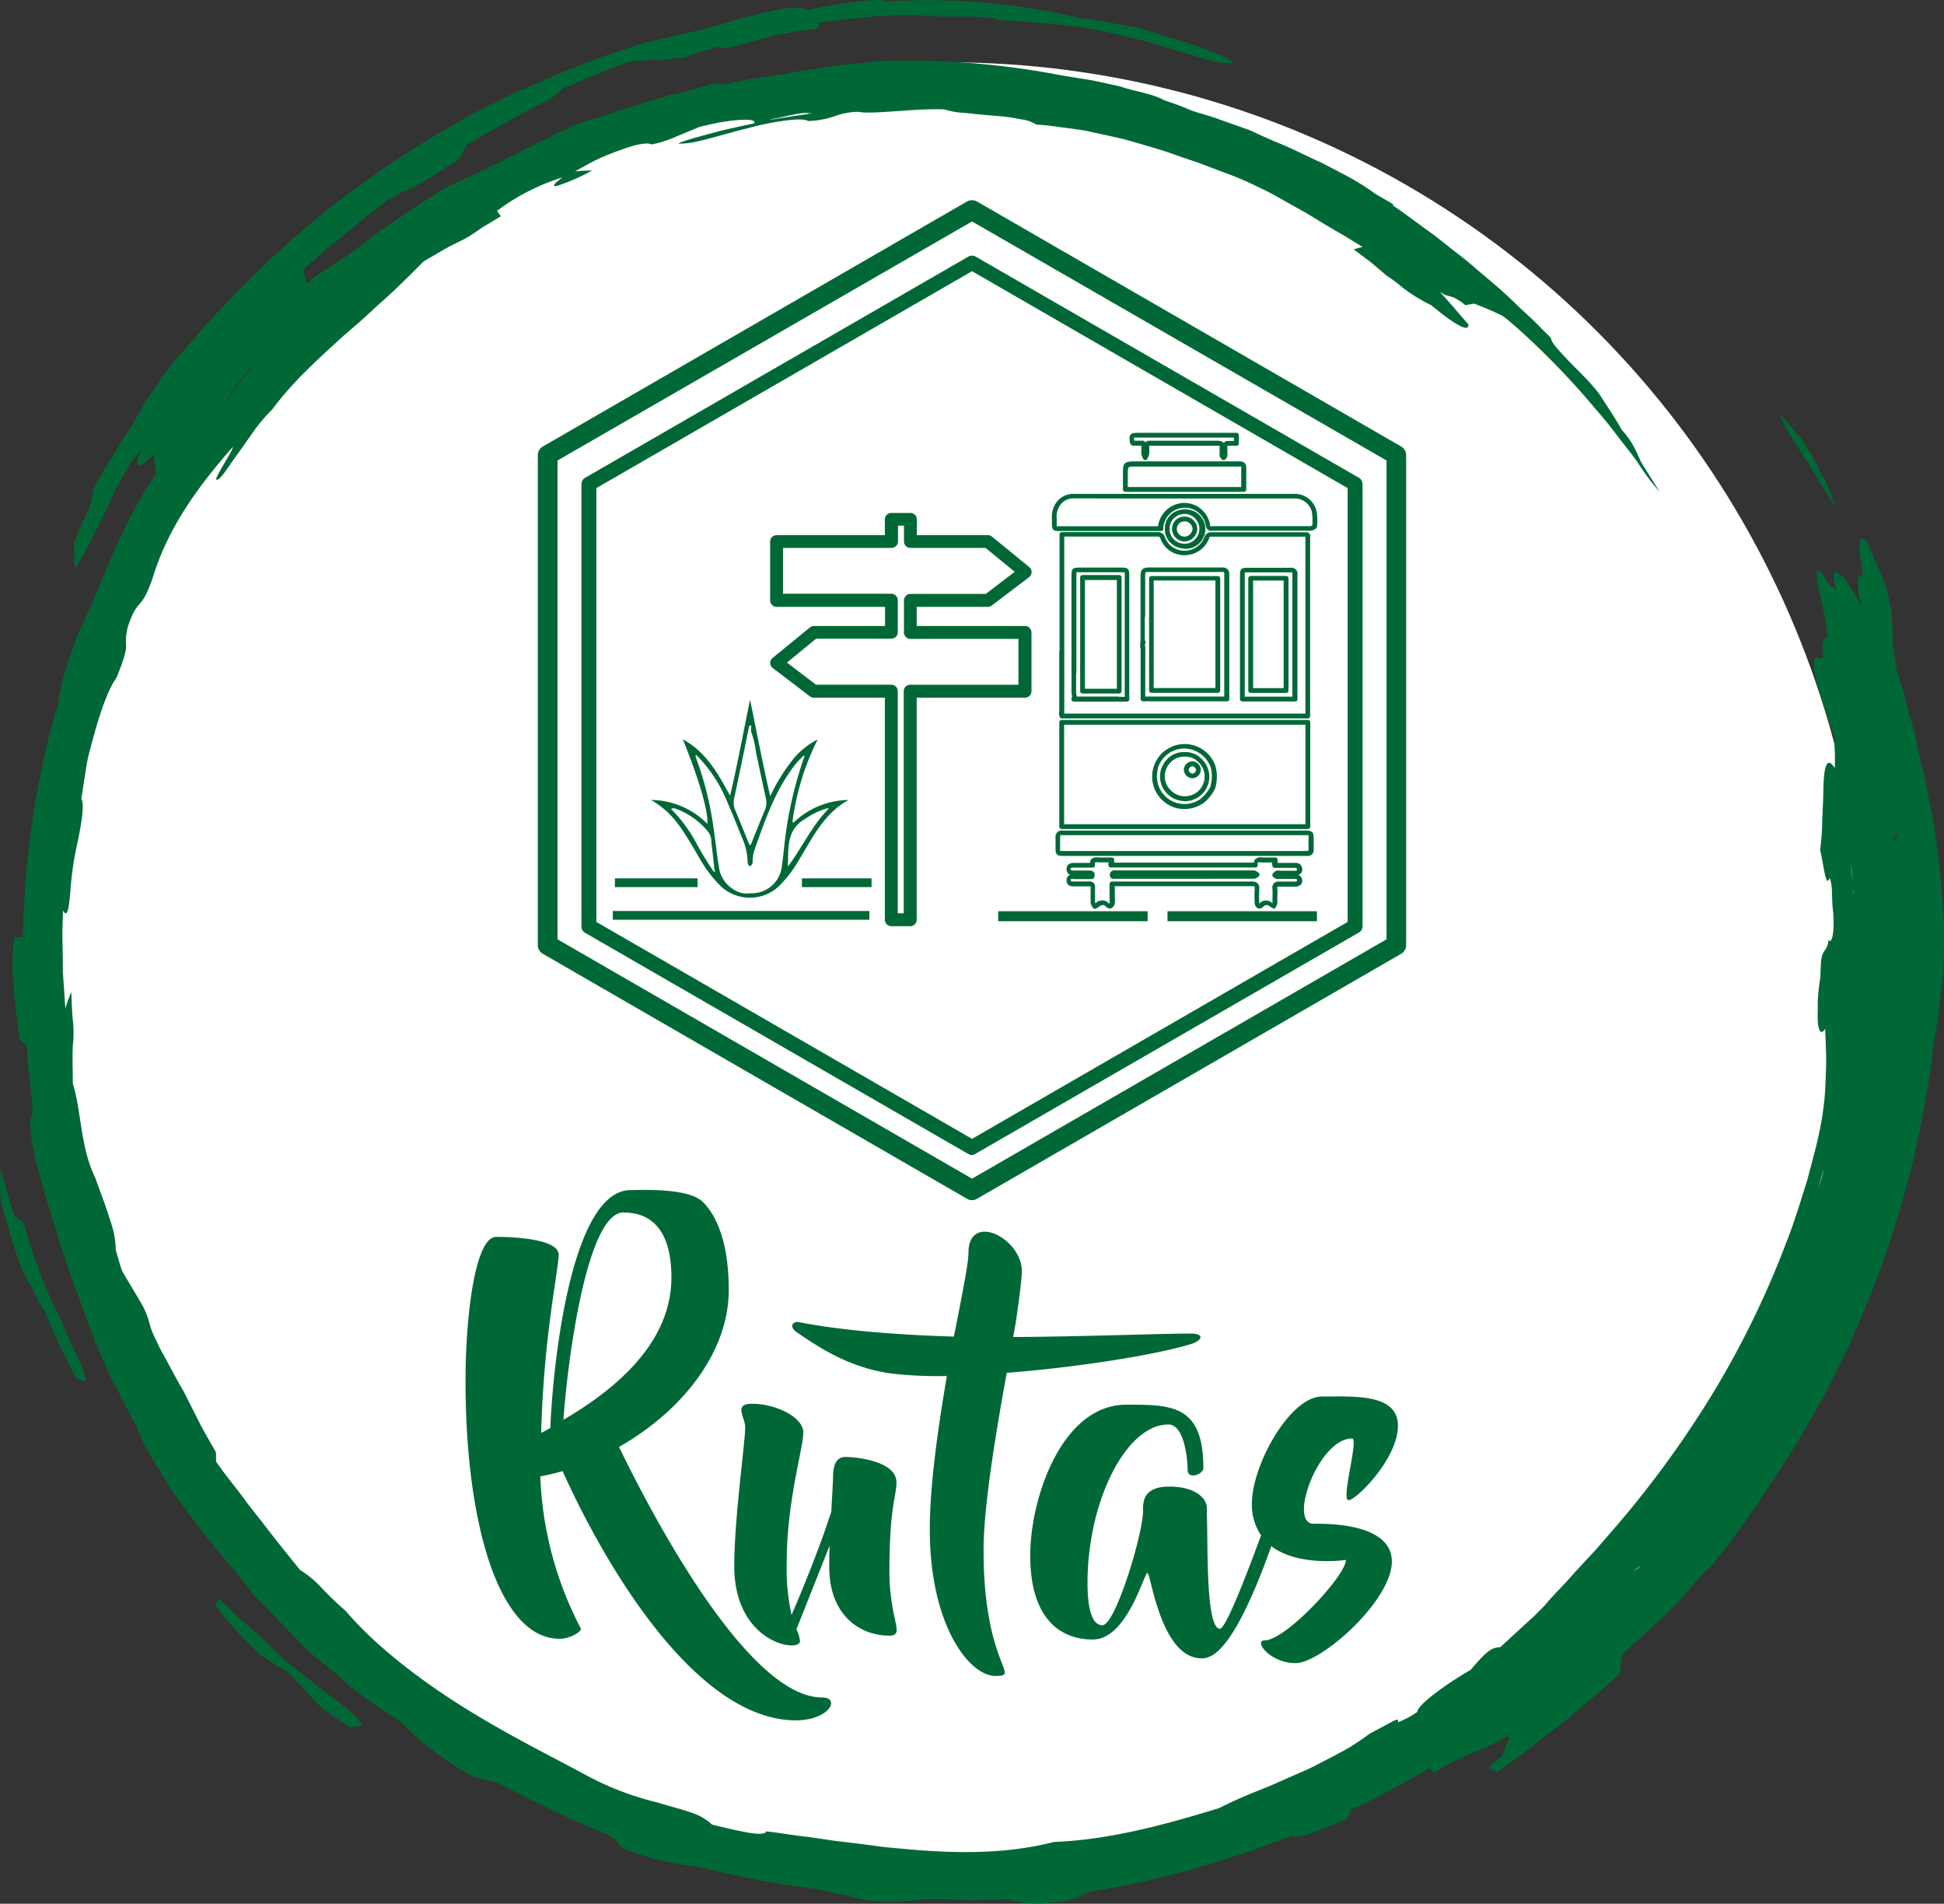 <svg xmlns="http://www.w3.org/2000/svg" viewBox="0 0 325.39 318.58"><rect x="0" y="0" width="325.39" height="318.58" fill="#333333" stroke="none"/><defs><style>.cls-1{isolation:isolate;}.cls-2{fill:#fff;}.cls-3{mix-blend-mode:multiply;}.cls-4{fill:#006837;}</style></defs><title>circulo rutas</title><g class="cls-1"><g id="Capa_1" data-name="Capa 1"><circle class="cls-2" cx="158.7" cy="163.93" r="153.5"/><g class="cls-3"><path class="cls-4" d="M312,91.09l1.5,2.45c1,1.71,2.22,3.49,3.28,5.41a26.31,26.31,0,0,0-2.25-5.52c-.5-1-1-2-1.58-3s-1.18-2-1.75-2.9l-3.61-4.24c.06.89,1.22,2.92,3,5.64C311,89.6,311.5,90.31,312,91.09Z" transform="translate(-9.56 -13.94)"/><path class="cls-4" d="M21.09,238c-.45-1.06-.9-2.11-1.27-3l-1.77-3.71c-.57-1.23-1.06-2.48-1.62-3.79-.52-1.48-1.08-2.95-1.58-4.44l-1.38-4.5a5.36,5.36,0,0,0-1.44-1c-.49-1.36-.85-2.67-1.22-4s-.73-2.63-1.11-4a25.21,25.21,0,0,0,.08,5.77c.45,1.83,1.07,3.62,1.6,5.43s1.08,3.61,1.75,5.38c.61,1.15,1.24,2.36,1.88,3.58.32.6.63,1.2.94,1.8s.69,1.16,1,1.72L19.52,239c.93,1.86,1.87,3.72,2.83,5.65.44.06,1,.39,1.44.46.29-.52-.33-2.13-1.23-4.07Z" transform="translate(-9.56 -13.94)"/><path class="cls-4" d="M66.29,298.84c-2.22-1.65-5.1-4-8.86-6.87l-3.92-3.8c-1.88-1.78-2.91-2.34-7.2-6.61l-.75.81c1.56,2.59,4.87,5.86,7.59,8.51,1.5.92,3.14,2.11,4.69,2.93l2.82,3.06c1,1.06,2,2.14,3.06,3.14,1.44,1,3.11,2.13,4.58,3.05a7.57,7.57,0,0,1,2-.41A17,17,0,0,0,66.29,298.84Z" transform="translate(-9.56 -13.94)"/><path class="cls-4" d="M334.63,164.16c-.14-1.69-.21-3.38-.45-5l-.52-4.24c-.18-1.38-.36-2.77-.65-4.21-.62-3.18-1.17-6.36-2-9.48-.28-1.29-.56-2.57-.83-3.83s-.64-2.5-1-3.74c-.66-2.48-1.28-5-2.14-7.47-.21-1.49-.43-3-.69-4.47a26.36,26.36,0,0,0-.16-4.78,27.76,27.76,0,0,0-1.15-5.36c-.92-2.21-1.84-4.41-2.77-6.62-1.83-2.38-1.74,0-.9,5.19-.43,0-.81.26-.88,1.11a19.06,19.06,0,0,0,.93,5c-1-2.71-2.11-3.77-3.34-6-.34.49-2.53-2.84-1.2,2.23a5.38,5.38,0,0,1-1.36-.88c-1.88-3.78-2.22-2-1.55.81.31,1.41.65,2.8.91,4.18s.44,2.75.61,4l-.17.08c-.46.21-1,.45-.49,3.23l-.59.25c-.72-.58-1.2-.13-1,1.86s1.3,5.45,3.35,11.15c0,.84.06,1.75.09,2.66s0,1.81,0,2.66c-1.43-2.22-1.82,0-1.92,3.34,0,1.66-.13,3.64-.19,5.48a37.7,37.7,0,0,1-.36,4.82c.52,2,.95,6.7,1.58,4.74.56,1,.34,3.39.53,5,.43,3.65-.12,6.33-.7,5.33a3.2,3.2,0,0,1-.79,2,3.52,3.52,0,0,0-.41,1.3c-.1.65-.12,1.6-.17,3a34.29,34.29,0,0,0-.43,4c0,.62,0,1.2,0,1.74a14,14,0,0,0,0,1.47c.1,1.74.54,2.54,1.24,1.37.05,1.18.1,2.5.15,3.92s0,2.91-.07,4.46a46.64,46.64,0,0,1-1.11,9.13c-.37,1.95-1.13,4.57-1.94,7.74-1,3.12-2.05,6.8-3.6,10.7a153.62,153.62,0,0,1-12.19,25,170.28,170.28,0,0,1-16.07,22.14l-3.75,4.32c-1.24,1.31-2.38,2.54-3.41,3.67l-1.46,1.63-1.35,1.42c-.84.89-1.55,1.67-2.1,2.35l-1.8,1.81-1.89,1.73-3.77,3.47c-1.28.17-1.75,0-5,3.83a55.53,55.53,0,0,0-6.38,4.25c-1.53,1.24-2.48,2.16-2.53,2.77a15.12,15.12,0,0,1-3.3,1.75c.34-.66-.21-.52-1.14,0s-2.33,1.24-3.61,1.94c-.79.6-1.69,1.21-2.67,1.85s-2.08,1.19-3.21,1.81l-3.5,1.81c-1.2.6-2.45,1.1-3.67,1.65l-3.58,1.58-3.36,1.35c-2.1.87-3.87,1.71-5.11,2.35-8.91,2.73-18.23,5.3-27.66,5.67-7.87,2-15.69,1.93-23.56,1.3-2-.2-4-.32-5.94-.59s-4-.53-6.05-.76-4.09-.62-6.21-.86-4.24-.63-6.46-.86c.08.44-1.15.52-2.89.22s-4-.83-6.11-1.35a9.47,9.47,0,0,0-3.63-2.06c-1.57-.55-3.46-1-5.46-1.63a49.43,49.43,0,0,1-12.38-4.79c-5.45-2.94-13-6.67-20.42-11.34s-14.61-10.26-19.42-15.91a56.54,56.54,0,0,1-4.16-4,17.24,17.24,0,0,0-3.52-2.9c-1.84-2.31-4-4.91-6.33-8l-1.82-2.3c-.64-.78-1.22-1.64-1.86-2.48l-2-2.57-1-1.32-1-1.39c-.08-.61,0-1-.07-1.64-.89-1.64-1.91-3.26-2.78-5l-2.56-5.08c-1.33-2.25-2.39-4.35-3.66-6.64-.39-.68-.71-1.39-1.16-2.33-1.27-2.58-.79-3.16-2.33-5.87-1.05-1.8-2-3.34-3.19-5.39-.38-1-.7-2.27-1.07-3.54a15.72,15.72,0,0,0-1-5.11c-.59-2.07-1.55-4.42-2.45-7-2.48-5-2.28-11-3.74-15.74,0-2.14-.1-4.27,0-6.4a18.11,18.11,0,0,0,0-4.18c-.16-1.59-.2-3.27-.25-4.71a20,20,0,0,0-1,2.76l-.28-4.11-.14-2,0-2.06L20,170.43c0-1.38.07-2.75.1-4.13.76,1.41,1-.49,1.24-3.19a53.18,53.18,0,0,1,1.15-8c.56-2.57,1.31-6.66.68-7.49.18-1.16.36-2.38.56-3.63s.38-2.54.69-3.8c1.31-5.07,2.83-10.34,4.64-12.83,2.74-6.76.91-4.57,1.92-8.6,1.64-4.94,2.12-2.33,4.08-7.94,2.63-8.72,7.82-15.66,13.52-22.15-.37,1.28-2.23,3.78-2.88,5.47.21.26.7-.16,1.35-1s1.44-2.1,2.42-3.41l2.91-4.12a27.1,27.1,0,0,1,2.72-3.12C58.68,77.66,63,73.86,67.21,70c1.08-.94,2.2-1.87,3.28-2.85s2.14-2,3.29-3c2.25-2,4.4-4.18,6.71-6.48,1.12-.65,2.19-1.27,3.25-1.9s2.2-1.14,3.35-1.73,2.13-1.3,3.14-2l3.16-1.91-.64-.9a35.75,35.75,0,0,1,11-5.61c-2,1.4-1.71,1.71-.52,1.28a34.14,34.14,0,0,0,5.43-2.42,27.52,27.52,0,0,0-2.84.14c1.27-.72,2.61-1.48,3.95-2.11s2.7-1.13,3.91-1.56c2.41-.91,4.36-1.21,4.95-.84a19.39,19.39,0,0,0,4.22-1.36l3.89-1.61c1.38-.29,2.71-.64,3.94-.82S133,34,133.83,34c1.36-.08,2.12.06,2,.58l-1.42.3c-1.59.36-3.2.68-4.66,1.06L125.86,37c-1.07.32-1.9.58-2.34.75s-.48.28,0,.21c2.33.08,6.8-1.51,11.22-2.56a46.29,46.29,0,0,1,6.15-1.27c1.8-.23,3.22-.32,3.95.06a15.15,15.15,0,0,0,4.34-.77,11.74,11.74,0,0,1,4-.77c2.36.5,9.47-.62,14.48-.4a12.72,12.72,0,0,0,3.39.58c1.46.17,3.15.33,4.81.47.82.08,1.64.12,2.41.23s1.49.24,2.14.37a6.16,6.16,0,0,1,2.6.89c1.63.07,3.16.32,4.64.51s2.9.36,4.25.65l3.94.86,1.89.43,1.83.52c2.41.71,4.77,1.36,7.11,2.23l3.58,1.22,3.68,1.4a56.09,56.09,0,0,1,6.42,2.72c2,.9,3.78,2,5.6,3,.9.52,1.83,1,2.74,1.55l2.78,1.7c.95.58,1.95,1.13,3,1.75s2.06,1.28,3.18,1.94c-.58.09-.93.26-1.52.39l2.82,2.11,2.69,2.28a24.91,24.91,0,0,1,2.5,1.86A26.14,26.14,0,0,0,249.11,65c4.59,3.81,6.44,4.5,6.21,3.19-1.48-1.66-3.07-3.6-4.79-5.44,1.79,1.26,1.67.13,4.34,2.28.39-.15,1-.15,1.39-.29,1.67.63,3.06,1.21,4.68,2,.91.44,8.34,7,14.6,14.36,1.56,1.85,3.16,3.64,4.49,5.46l2,2.57c.64.8,1.23,1.58,1.73,2.32a36.83,36.83,0,0,0,3.64,4.83c-1.09-1.68-2.16-3.4-3.22-5.13a27.85,27.85,0,0,0-1.2-2.56A14.71,14.71,0,0,0,281,85.85c-1.12-2-2.57-4.15-3.84-6.11-1.8-2.31-3.86-4.12-5.32-5.7s-2.59-2.7-2.69-3.56c-.86-.85-1.76-1.76-2.7-2.7s-2-1.84-3-2.82-2.09-2-3.23-3l-3.44-2.92c-1.14-1-2.35-2-3.55-2.89l-3.57-2.82-3.58-2.6c-1.16-.86-2.3-1.7-3.44-2.44.83.06-1.94-1.28-3-2a39.14,39.14,0,0,0-4.52-2.84L232.36,42c-.94-.49-1.93-1-2.92-1.43-2-.94-3.93-1.91-5.82-2.67s-3.58-1.6-5-2.22L213.86,34c-1.58-.61-3.21-1-4.82-1.55a48.73,48.73,0,0,0-4.68-1.75c-1.66-1.05-5.51-1.61-7.27-2.29-1.66-.36-3.26-.73-4.86-1.05l-4.91-.79a134.13,134.13,0,0,0-30.22-2.4c-2.76.29-5.53.5-8.27.87l-4.11.62-2.05.3-2,.41L136.3,27c-1.45.21-2.87.56-4.3.83l-1.29.32c-.15-.24-.65-.28-1.36-.2-.35,0-.75.11-1.18.2l-1.36.37a30.39,30.39,0,0,1-5.09,1.3c-2.29.69-5,1.59-7.84,2.38-2.75,1-5.61,1.82-8.06,2.64-8.45,4-15.26,7.78-21.18,10.23-1.84,1.15-3.69,2.29-5.5,3.48s-3.88,2.64-5.84,4-3.81,2.87-5.68,4.26c-1.08.64-2,1.25-2.91,1.86L62,60.45l-1,.93a8.12,8.12,0,0,1-.64-2.4l3.45-3c1.14-1,2.37-1.93,3.54-2.9s2.37-2,3.63-3l3.75-2.85L77.09,46c.8-.36,1.61-.74,2.49-1.21s1.84-1,2.93-1.72l1.76-1.16c.64-.4,1.33-.84,2.07-1.33.46-.76.89-1.57,1.34-2.37,2.36-1.48,4.57-2.64,6.8-3.89,1.13-.61,2.24-1.3,3.46-1.9l3.84-1.95c.64-.56,1.28-1.12,2.18-1.8,3.61-1.5,7.17-3.11,11.15-4.45,1.47-.14,2.66-.2,4.12-.31.18.43,4.21-.61,4.38-.19l3-1,3.27-1c0,.54,1.35.34,3.1-.14s4-1.09,5.85-1.63c2.69-.59,5.16-.89,7.88-1.31-.07-.27-.14-.58-.2-.85,2.05-.34,5.09-.64,8.22-1,1.57-.18,3.17-.23,4.7-.27s3-.05,4.21,0a67,67,0,0,0,7.5.16c2.69.06,5.11.22,5.81.68,2.2,0,4.39.27,6.59.42,1.1.09,2.21.15,3.3.26l3.28.4c1.54.25,3,.46,4.5.8l4.22,1c2.73.61,5.19,1.47,7.42,2.09s4.14,1.29,5.77,1.69a12.59,12.59,0,0,0,3.86.51c-.37-.81-3.18-1.89-6.35-3-1.58-.56-3.29-1-4.81-1.47s-2.87-.94-3.81-1.28c-3.56-.67-7.11-1.41-10.71-1.85A111,111,0,0,0,158,14.19a4.35,4.35,0,0,0-1.72-.25c-.82,0-1.87.11-3.08.25s-2.58.33-4,.55-3,.59-4.59.91c-.29-.32-1-.43-2-.4a17.29,17.29,0,0,0-1.74.14c-.64.1-1.33.24-2.08.4-1.48.32-3.14.73-4.86,1.16s-3.45,1-5.15,1.5l-2.73.69c-1.53.31-3.12.7-4.72,1.06s-3.21.7-4.71,1.16l-3.85,1.28c-1.28.42-2.57.84-3.82,1.35l-3.77,1.47c-1.27.48-2.53,1-3.75,1.55-2.09.91-4.2,1.8-6.27,2.76L89,32.84c-1.41.7-2.79,1.58-4.22,2.38S82,36.85,80.62,37.68l-6.37,4.09-6.17,4.41a165.87,165.87,0,0,0-20.5,18.36l-3.76,4-3.58,4.15a25.23,25.23,0,0,0-1.86,2.06c-.64.82-1.31,1.77-2,2.82S34.85,79.76,34,81L31.61,85.2l-1.69,2.56c-.54.88-1.07,1.77-1.61,2.67L26.7,93.1c-.53.88-1.05,1.77-1.51,2.67-.14.87-.28,1.74-.51,2.88l-1.48,3.08c-.45,1-.87,2.11-1.3,3.16a10.82,10.82,0,0,0,.13,1.25,21.78,21.78,0,0,0,.09,3A66.84,66.84,0,0,0,25.48,103c1.08-2,2.08-4.25,3.41-7.19l2.68-4.64c.55-.65,1.06-1.35,1.81-2.22-.91,1.73-1,2.69-.65,2.82S34,91.27,35.35,90a18,18,0,0,0,.35,3.23,76.47,76.47,0,0,0-7.31,13.61c-2.06,4.69-3.83,9.33-5.91,13.44-.64,2-1.44,4-2,6a35.85,35.85,0,0,0-1.2,5.57c-.52,1.56-1,3.42-1.44,5a150.59,150.59,0,0,0-4.43,33.87l-1.32.1c-.41.72-.48,2.94-.4,6,.11,1.53.27,3.28.44,5.15.1.94.16,1.91.3,2.9s.27,2,.41,3c.42.49.8.69,1.22,1.16.06.9.11,1.78.16,2.64s.18,1.73.27,2.58c.18,1.72.36,3.44.54,5.22a8.52,8.52,0,0,1-.13,1.46l-.22.06c-.39,3.54,1.63,10.46,4.45,19.43.46,1.74,1.12,3.42,1.66,5.11s1.08,3.34,1.74,4.87c.75,2.09,1.52,4.26,2.31,6.39s1.74,4.15,2.54,6.09c.76,1.65,1.65,3.23,2.46,4.85s1.63,3.25,2.56,4.8a27.07,27.07,0,0,0,2.25,4.77c.93,1.69,2.07,3.29,2.77,4.7.93,1.31,1.76,2.67,2.74,3.91L43,269.66l1.41,1.85,1.49,1.78,3,3.53c1.17,1.6,2.27,2.89,3.5,4.45.71.68,1.41,1.36,2.63,2.62s3,3.08,5.81,6.05c2.53,2.25,5.3,4.1,7,6l4.41,3.23,4.54,3a32,32,0,0,0,5.2,4.66,56.94,56.94,0,0,0,6.81,4.45c1.14.22,2.47.68,3.89.92l6,3.07,6.09,2.91c2,.93,4.14,1.76,6.21,2.62,1.5.86,1.84,1.21,2,1.54s.28.57,1.31,1.1a44.92,44.92,0,0,0,12,2.85,163.66,163.66,0,0,0,19.87,3.75c1.66.38,3.33.76,5.29,1.1a21,21,0,0,0,5.9,1,51.7,51.7,0,0,0,7.58-.42l6.77.19c2.26,0,4.52-.09,6.79-.13a17,17,0,0,0,8.37.33c2.29-.09,3-.66,5.13-1.61a147.46,147.46,0,0,0,23.54-5.73c2.72-.77,5.07-1.74,7.73-2.67.79-.3,1.6-.54,2.64-1,.53.44,2.12,0,3.93-.68.9-.34,1.85-.72,2.75-1.08s1.72-.75,2.41-1c.32-.56.42-1,.72-1.56l3.39-1.62c1.12-.53,2.18-1.16,3.27-1.73,2.16-1.2,4.37-2.29,6.5-3.66.25.33.44.59.65.89,6.73-4.18,5.87-2.52,12.42-6.22l.3.35a22.38,22.38,0,0,0-1.25,3c-4.23,3-.69,1.91-1.06,2.82l3.93-2.79c1.3-.94,2.54-2,3.81-2.95l3.36-2.56,3.28-2.74,3.27-2.76,3.09-2.87c.13-1.06.29-2.09.4-3.13l1.06-1,4.21-3.82c.69-.65,1.41-1.28,2.09-1.94l2-2c.89-1,1.9-2.2,2.88-3.32A23,23,0,0,1,296,276l2.69-3.38c.87-1.13,1.66-2.29,2.49-3.42l2.43-3.4c.76-1.16,1.51-2.32,2.26-3.48.53-.83,1.53-2.2,2.7-4.09s2.63-4.22,4.16-6.93,3.23-5.73,4.75-9c.78-1.65,1.65-3.31,2.39-5.05s1.5-3.5,2.25-5.27a164.57,164.57,0,0,0,6.8-20.51c.85-3,1.4-5.77,1.87-8,.24-1.11.44-2.09.62-2.92s.25-1.51.34-2c.54-3.18,1.13-6.37,1.42-9.59l.47-2.85c.18-1,.32-1.91.43-2.87l.69-5.76c.16-2.65.2-5.62.25-8.29C334.9,167.54,334.75,165.85,334.63,164.16Zm-15-3.22c.05.6.09,1.2.12,1.79,0-.73-.11-1.48-.2-2.25s-.15-1.58-.21-2.38Zm.14,2.13c0,.22,0,.44,0,.67C319.75,163.52,319.74,163.3,319.73,163.07Zm7.48-9.59c0-.55,0-1.13,0-1.72a5.91,5.91,0,0,1,0,1.72c-.3.64-.64,1-.94,1.63C326.55,154.2,326.78,153.28,327.21,153.48Zm-12.49,56.46c-.22.84-.48,1.74-.81,2.72C314.19,211.76,314.45,210.85,314.72,209.94ZM41.08,78.05c.37-.54.77-1.06,1.17-1.57-.69.93-1.39,1.9-2.1,2.87Zm8,.73a47.42,47.42,0,0,0-2.69,4c.34-.58.66-1.17,1-1.74s.74-1.15,1.15-1.75a43.92,43.92,0,0,1,2.89-3.75c.26-.19.54-.37.81-.55-.32.31-.64.63-1,1C50.59,76.76,49.87,77.68,49.06,78.78ZM138.49,34a4,4,0,0,1,.53-.18c2-.33,4.63-1.18,6-.92C146.68,32.81,143.15,33.19,138.49,34ZM283,276.75l1.21-.76A4,4,0,0,1,283,276.75Z" transform="translate(-9.56 -13.94)"/></g><path class="cls-4" d="M161.94,168.93h-3.19a1.08,1.08,0,0,1-1.08-1.08V130.69H145.78a1.11,1.11,0,0,1-.66-.22l-6.23-4.75a1.08,1.08,0,0,1,0-1.69l6.23-5.09a1.09,1.09,0,0,1,.69-.24h11.89v-3.21H139.54a1.07,1.07,0,0,1-1.07-1.08v-9.83a1.07,1.07,0,0,1,1.07-1.08h18.13v-2.65a1.08,1.08,0,0,1,1.08-1.07h3.19a1.07,1.07,0,0,1,1.08,1.07v2.65h11.9a1,1,0,0,1,.68.24l6.23,5.09a1.08,1.08,0,0,1,.4.85,1.1,1.1,0,0,1-.42.84l-6.24,4.75a1.08,1.08,0,0,1-.65.22H163v3.21h18.13a1.08,1.08,0,0,1,1.08,1.08v9.83a1.08,1.08,0,0,1-1.08,1.08H163v37.16A1.08,1.08,0,0,1,161.94,168.93Zm-2.11-2.16h1V129.61a1.07,1.07,0,0,1,1.07-1.08h18.13v-7.68H161.94a1.07,1.07,0,0,1-1.07-1.07v-5.37a1.08,1.08,0,0,1,1.07-1.08h12.62l4.85-3.7-4.88-4H161.94a1.08,1.08,0,0,1-1.07-1.08v-2.65h-1v2.65a1.08,1.08,0,0,1-1.08,1.08H140.62v7.67h18.13a1.08,1.08,0,0,1,1.08,1.08v5.37a1.07,1.07,0,0,1-1.08,1.07H146.16l-4.88,4,4.86,3.7h12.61a1.08,1.08,0,0,1,1.08,1.08Z" transform="translate(-9.56 -13.94)"/><path class="cls-4" d="M172.26,214.78a1.69,1.69,0,0,1-.84-.23l-71-41a1.67,1.67,0,0,1-.84-1.44v-82a1.67,1.67,0,0,1,.84-1.45l71-41a1.71,1.71,0,0,1,1.67,0l71,41a1.66,1.66,0,0,1,.83,1.45v82a1.66,1.66,0,0,1-.83,1.44l-71,41A1.65,1.65,0,0,1,172.26,214.78Zm-69.38-43.65,69.38,40.05,69.38-40.05V91L172.26,51,102.88,91Z" transform="translate(-9.56 -13.94)"/><path class="cls-4" d="M172.26,207.22a1.29,1.29,0,0,1-.63-.17l-64.12-37a1.25,1.25,0,0,1-.63-1.08v-74a1.25,1.25,0,0,1,.63-1.08l64.12-37a1.22,1.22,0,0,1,1.25,0l64.13,37a1.26,1.26,0,0,1,.62,1.08v74A1.26,1.26,0,0,1,237,170l-64.13,37A1.26,1.26,0,0,1,172.26,207.22Zm-62.88-39,62.88,36.3,62.87-36.3V95.62l-62.87-36.3-62.88,36.3Z" transform="translate(-9.56 -13.94)"/><rect class="cls-4" x="102.57" y="152.45" width="42.95" height="1.46"/><rect class="cls-4" x="167.08" y="152.49" width="25.01" height="1.67"/><rect class="cls-4" x="134.23" y="146.99" width="11.65" height="1.46"/><rect class="cls-4" x="102.93" y="146.99" width="13.83" height="1.46"/><rect class="cls-4" x="195.42" y="152.49" width="25.01" height="1.67"/><path class="cls-4" d="M142.47,151.52a13.51,13.51,0,0,1,9.13-3.71c-4,2.17-5.9,6.07-8.12,9.72a21.24,21.24,0,0,1-3.23,4.39,7.1,7.1,0,0,1-10.36,0,21.39,21.39,0,0,1-3.41-4.66c-1-1.69-2-3.41-3.12-5a14.89,14.89,0,0,0-4.82-4.45,13.33,13.33,0,0,1,9.41,4c.2-2-1.3-7.22-4.1-14.16,3.88,2.14,5.87,5.67,7.91,9.45,1.3-5.48,2.25-10.8,3.35-16.08,1.08,5.29,2.08,10.57,3.37,16.16a30.73,30.73,0,0,1,3.24-5.41,12.83,12.83,0,0,1,4.71-4.09,43,43,0,0,0-4.2,13.56c0,.12,0,.23,0,.35Zm5.63-2.33a12.52,12.52,0,0,0-3.75,1.77c-3.24,1.85-2.79,5-2.92,8,2.38-3.15,4-6.81,6.79-9.65l0-.15Zm-19.16,10.49.22.19c.1-.13.06-.24,0-.35-.18-1.52-.33-3.05-.53-4.57a3,3,0,0,0-.4-1.64,12.35,12.35,0,0,0-5.48-4,.89.89,0,0,0-.86,0,25.22,25.22,0,0,1,4,5.3A53.52,53.52,0,0,0,128.94,159.68Zm5.95-23.92c-.8,3.92-1.59,7.84-2.44,11.75a3.06,3.06,0,0,0,.18,2c.77,1.84,1.51,3.7,2.26,5.55.23.54.33.27.46-.06.75-1.85,1.48-3.71,2.26-5.55a3.2,3.2,0,0,0,.13-2c-.57-2.54-1.09-5.09-1.65-7.63a14.8,14.8,0,0,0-.8-3.42l0-.62c0-.17.07-.43-.09-.45S134.9,135.56,134.89,135.76Zm9.16,4.66a15,15,0,0,0-1.12,1.14c-3.57,4.39-5.32,9.65-7.17,14.86a6.49,6.49,0,0,0-.22,1.59c0,.37-.09.71-.46.9a.94.94,0,0,1-.39-.83,10.05,10.05,0,0,0-.92-3.93c-.84-2.09-1.66-4.18-2.57-6.23a23.86,23.86,0,0,0-5.14-7.69l-.07,0,.09,0c-.19.29,0,.55.08.81a54.8,54.8,0,0,1,2.77,11c.37,2.39.59,4.81,1,7.21.42,2.64,3.06,4.55,5.14,4.17a5.07,5.07,0,0,0,5.37-4.63c.25-1.66.37-3.34.6-5a66.1,66.1,0,0,1,3.15-13.22l0-.15Z" transform="translate(-9.56 -13.94)"/><path class="cls-4" d="M228.47,152.67h-41.2a.4.4,0,0,1-.4-.4V134.82a.4.4,0,0,1,.4-.4h41.2a.4.4,0,0,1,.4.4v17.45A.4.4,0,0,1,228.47,152.67Zm-40.8-.8h40.4V135.22h-40.4Zm20.1-2.55a5.06,5.06,0,0,1-2.93-.89,5.45,5.45,0,0,1-2.23-6h0a5.44,5.44,0,0,1,10.4-.26,6.63,6.63,0,0,1,0,3.48.61.61,0,0,1,0,.12h0l-.08.14a6.81,6.81,0,0,1-1.9,2.4A5.54,5.54,0,0,1,207.77,149.32Zm-4.39-6.71a4.62,4.62,0,0,0,7.16,5,6.2,6.2,0,0,0,1.67-2.14l0-.06a.5.5,0,0,1,0-.13,5.65,5.65,0,0,0,0-2.92,4.77,4.77,0,0,0-4.57-3.16,4.64,4.64,0,0,0-4.3,3.38Z" transform="translate(-9.56 -13.94)"/><path class="cls-4" d="M228.46,134.16H187.29a.41.41,0,0,1-.38-.29v-.06a.3.3,0,0,1-.05-.19h0a1,1,0,0,1,0-.54v-1.51c0-.4,0-.81,0-1.22v-.48a.19.19,0,0,1,0-.08V123a.33.33,0,0,1,.05-.2V103.37a.39.39,0,0,1,.38-.39l.16,0,.5,0h4c3.77,0,7.54,0,11.3,0h0a1.23,1.23,0,0,1,1.3.87,3.45,3.45,0,0,0,3.4,2.24,3.53,3.53,0,0,0,3.26-2.39,1.12,1.12,0,0,1,.91-.69c5,0,10,0,15,0h1.11a.62.62,0,0,1,.26.06.53.53,0,0,1,.36.41v30.33A.4.4,0,0,1,228.46,134.16Zm-40.84-.81h40.44V103.76h-.93c-5,0-10,0-15,0a.7.7,0,0,0-.15.15,4.34,4.34,0,0,1-4,2.93,4.2,4.2,0,0,1-4.17-2.74c-.12-.3-.17-.37-.56-.37-3.77,0-7.54,0-11.31,0H187.7V123a.38.38,0,0,1,0,.19v6.72s0,.06,0,.09v.39c0,.4,0,.8,0,1.2v1.58a.35.35,0,0,1,0,.14A.2.2,0,0,0,187.62,133.35Zm10.6-2h-1.46l-.13,0H189.3a.4.4,0,0,1-.4-.41v-.12a.45.45,0,0,1,.12-.29l-.11-.63v-3.21a2,2,0,0,0,0-.32q0-6.12,0-12.25v-3.87h0c0-1.15.19-1.33,1.35-1.33h6.94c1.19,0,1.38.19,1.38,1.36v2c0,1.81,0,3.62,0,5.43,0,1.06,0,2.11,0,3.16,0,1.4,0,2.85,0,4.28,0,1.1,0,2.2,0,3.3V131A.4.4,0,0,1,198.22,131.35Zm-8.92-.55h0Zm7.59-.25h.93v-2.09c0-1.11,0-2.22,0-3.34,0-1.41,0-2.85,0-4.24,0-1.06,0-2.12,0-3.17,0-1.81,0-3.62,0-5.43v-2a3,3,0,0,0,0-.58,3.51,3.51,0,0,1-.55,0H190.3a4.06,4.06,0,0,0-.57,0,2.93,2.93,0,0,1,0,.51v3.87q0,6.12,0,12.25a1.53,1.53,0,0,1-.05.41l0,3.18.11.58h6.92A.31.31,0,0,1,196.89,130.55Zm29.34.77h-8.72a.4.4,0,0,1-.4-.38l0-.24c0-.16,0-.32,0-.48v-20c0-1.08.19-1.27,1.25-1.27h2.16c1.7,0,3.4,0,5.09,0a1,1,0,0,1,1.12,1.11v20.56a1.67,1.67,0,0,1,0,.29l0,.14A.4.4,0,0,1,226.23,131.32Zm-8.35-.8h8V110c0-.22,0-.27,0-.27s0,0-.27,0c-1.7,0-3.4,0-5.11,0h-2.59c0,.1,0,.3,0,.46v20C217.87,130.32,217.88,130.42,217.88,130.52Zm-3,.78h-14a.4.4,0,0,1-.4-.4v-8.44a.29.29,0,0,1-.07-.18v-.75a.36.36,0,0,1,.06-.2l0-.07a.35.35,0,0,1,0-.14v-3.83a.59.59,0,0,1,0-.13,1,1,0,0,0,0-.35c0-1.74,0-3.48,0-5.22v-1.2h0c0-1.16.34-1.49,1.48-1.49l3.66,0,8.55,0h0a1.19,1.19,0,0,1,.87.3,1.15,1.15,0,0,1,.29.88c0,.77,0,1.55,0,2.32V130.9A.39.39,0,0,1,214.84,131.3Zm-13.63-.8h13.23V112.36c0-.77,0-1.55,0-2.33a.56.56,0,0,0-.06-.31.5.5,0,0,0-.3-.06h0l-8.55,0-3.66,0c-.67,0-.67,0-.67.69v1.2c0,1.74,0,3.48,0,5.22a1.71,1.71,0,0,1-.06.54v3.7l.11.29a.37.37,0,0,1,0,.31.32.32,0,0,1-.1.13V122a.29.29,0,0,1,.07.18Z" transform="translate(-9.56 -13.94)"/><path class="cls-4" d="M212.4,102.78a.93.93,0,0,1-1-.88,3.59,3.59,0,0,0-3.61-3,3.69,3.69,0,0,0-3.5,3.1c0,.07,0,.14,0,.24l0,.21a.41.41,0,0,1-.4.35H186.93c-.53,0-.84,0-1.07-.24s-.23-.57-.22-1.07c0-.2,0-.4,0-.6a4.25,4.25,0,0,1,.45-2.41,3.55,3.55,0,0,1,2.85-1.89c.21,0,.41,0,.62,0h9.29q13.64,0,27.27,0h0a3.75,3.75,0,0,1,3.81,2.88h0a9,9,0,0,1,.08,2.49V102c0,.48-.81.75-1.13.75-2.29,0-4.58,0-6.87,0H212.4Zm-22.84-5.44a5,5,0,0,0-.55,0,2.74,2.74,0,0,0-2.23,1.5,3.51,3.51,0,0,0-.34,2c0,.21,0,.42,0,.63a2.69,2.69,0,0,0,0,.53s.26,0,.47,0h16.51s0-.09,0-.14a4.48,4.48,0,0,1,4.27-3.76h.09a4.37,4.37,0,0,1,4.33,3.73.65.65,0,0,0,0,.16h0a.57.57,0,0,0,.25,0H222c2.29,0,4.58,0,6.87,0a1.16,1.16,0,0,0,.34-.12,8.94,8.94,0,0,0-.07-2.26h0a2.93,2.93,0,0,0-3-2.25h0q-13.63,0-27.27,0Z" transform="translate(-9.56 -13.94)"/><path class="cls-4" d="M228.24,157.17H187.49c-1,0-1.25-.22-1.25-1.21,0-.23,0-.46,0-.69s0-.73,0-1.1a1.22,1.22,0,0,1,.32-1,1.18,1.18,0,0,1,.94-.24H228c1.23,0,1.45.22,1.45,1.45h0v.52c0,.36,0,.71,0,1.07a1.13,1.13,0,0,1-.26.91A1.25,1.25,0,0,1,228.24,157.17Zm-41-3.47a.31.31,0,0,0-.18,0s-.07.09-.06.39,0,.76,0,1.14c0,.22,0,.44,0,.67a1.94,1.94,0,0,0,0,.45,1.48,1.48,0,0,1,.42,0h24.6q8.07,0,16.14,0c.31,0,.37-.05.37-.06s.06-.06.05-.32,0-.75,0-1.12v-.51h0a2.8,2.8,0,0,0,0-.64H187.27Z" transform="translate(-9.56 -13.94)"/><path class="cls-4" d="M222.86,166a.36.36,0,0,1-.2-.06l-.16-.08a1.47,1.47,0,0,1-.51-.34.47.47,0,0,0-.41-.1.7.7,0,0,0-.45.13c-.12.16-.58.56-1,.4a1.06,1.06,0,0,1-.56-.88,21.65,21.65,0,0,1,0-2.42c0-.28,0-.34,0-.34s-.07-.07-.4-.07h0q-8.32,0-16.65,0h-6.36v1.82a6.41,6.41,0,0,1,0,1.07,1.09,1.09,0,0,1-.63.81c-.39.16-.83-.23-.95-.38a.61.61,0,0,0-.43-.16.58.58,0,0,0-.44.13,1.52,1.52,0,0,1-.5.32L193,166a.42.42,0,0,1-.31,0,.4.4,0,0,1-.24-.2l-.1-.17a1.4,1.4,0,0,1-.24-.64c0-.76,0-1.57,0-2.53a.51.51,0,0,0,0-.19s0,0-.13,0h0c-.77,0-1.59,0-2.52,0h-.12c-.38,0-1.25,0-1.25-1a1,1,0,0,1,.26-.74.88.88,0,0,1,.34-.21,1,1,0,0,1-.36-.23,1,1,0,0,1-.24-.75c0-1,1-1,1.32-1H192a.93.93,0,0,1,.2-.59,1.33,1.33,0,0,1,1.18-.32c.58,0,1.08,0,1.59,0h.68a.4.4,0,0,1,.4.37l0,.49h23.4a.91.91,0,0,1,.19-.55,1.41,1.41,0,0,1,1.21-.31c.55,0,1,0,1.52,0h.65a.41.41,0,0,1,.4.36l0,.55h3a1.06,1.06,0,0,1,1.12,1,1,1,0,0,1-.23.73,1.06,1.06,0,0,1-.43.29,1,1,0,0,1,.65.89.91.91,0,0,1-.23.72,1.34,1.34,0,0,1-1,.35h-.63c-.65,0-1.31,0-2,0a.8.8,0,0,0-.31,0h0a.65.65,0,0,0,0,.27c.05.87,0,1.74,0,2.48a1.2,1.2,0,0,1-.23.59,1.09,1.09,0,0,0-.08.15.41.41,0,0,1-.24.21Zm-28.8-1.38h.05a1.38,1.38,0,0,1,1,.45.45.45,0,0,0,.1.09.49.49,0,0,0,.07-.11,6,6,0,0,0,0-.95v-2.24a.4.4,0,0,1,.4-.4h6.76c5.54,0,11.1,0,16.65,0h0a1.27,1.27,0,0,1,1,.32,1.22,1.22,0,0,1,.25.94,20.07,20.07,0,0,0,0,2.33.22.22,0,0,0,0,.1l.1-.09a1.36,1.36,0,0,1,1-.42,1.29,1.29,0,0,1,1,.38l.1.07a.24.24,0,0,1,0-.07c0-.72.05-1.57,0-2.4a1.12,1.12,0,0,1,.25-.88,1.19,1.19,0,0,1,.91-.27c.64,0,1.28,0,1.93,0h.62c.32,0,.41-.08.42-.09a.19.19,0,0,0,0-.13c0-.09,0-.23-.48-.23-.82,0-1.7,0-2.85,0a.81.81,0,0,1-.52-.23l-.1-.07a.4.4,0,0,1-.19-.31.38.38,0,0,1,.14-.33l.09-.1a1.23,1.23,0,0,1,.45-.33h0a1.21,1.21,0,0,1,.56,0h.84c.58,0,1.16,0,1.74,0a.38.38,0,0,0,.29-.1s0,0,0-.13-.08-.26-.34-.25-.61,0-.91,0h-2.46a.4.4,0,0,1-.4-.36l-.05-.54h-.29c-.49,0-1,0-1.48,0a1.89,1.89,0,0,0-.63,0h0s0,.08,0,.35a.39.39,0,0,1-.08.34.4.4,0,0,1-.31.15h-24.2a.4.4,0,0,1-.4-.37l0-.49H195c-.51,0-1,0-1.53,0a1.86,1.86,0,0,0-.63,0h0a.88.88,0,0,0,0,.39.4.4,0,0,1-.39.49h-3.17c-.5,0-.51.07-.51.24s0,.15,0,.17.2.07.46.08c.9,0,1.79,0,2.69,0a.92.92,0,0,1,.76.31.93.93,0,0,1,0,.87.4.4,0,0,1-.37.25h-3a1.24,1.24,0,0,0-.53,0,.33.33,0,0,0,0,.18c0,.19,0,.22.46.22h.13c.91,0,1.72,0,2.48,0a1,1,0,0,1,.76.24,1,1,0,0,1,.24.77c0,.95,0,1.73,0,2.48a1.18,1.18,0,0,0,.06.13l.12-.07A1.33,1.33,0,0,1,194.06,164.63ZM204.28,161H196l-.21,0a.55.55,0,0,1-.39-.3.77.77,0,0,1,.85-1.1h9.26l13.88,0a1.09,1.09,0,0,1,.63.26l.15.09a.42.42,0,0,1,.2.35.38.38,0,0,1-.2.35l-.12.09a1.06,1.06,0,0,1-.6.25h0Z" transform="translate(-9.56 -13.94)"/><path class="cls-4" d="M217.72,96.24h-19.8a.4.4,0,0,1-.4-.4V93.15c0-1.77.18-2,2-2h3.6c4.62,0,9.25,0,13.88,0h0a1.21,1.21,0,0,1,.91.29,1.14,1.14,0,0,1,.25.87c0,.8,0,1.61,0,2.43v1.07A.4.4,0,0,1,217.72,96.24Zm-19.4-.8h19v-.66c0-.84,0-1.66,0-2.47a.57.57,0,0,0,0-.29.73.73,0,0,0-.33,0h0q-6.94,0-13.88,0h-3.6c-1.17,0-1.17,0-1.17,1.16Z" transform="translate(-9.56 -13.94)"/><path class="cls-4" d="M201.25,90.94h0a.4.4,0,0,1-.36-.26l-.09-.18a2.23,2.23,0,0,1-.2-.6c0-.26,0-.52,0-.79s0-.27,0-.4,0-.12,0-.18H199.2a.37.37,0,0,1-.31-.15l.31-.25-.35.21a.67.67,0,0,1-.16-.3c-.09-.73-.13-1.09.12-1.38s.64-.29,1.33-.29h16.39a.4.4,0,0,1,.4.41v1.36a.4.4,0,0,1-.4.4h-.42c-.32,0-.64,0-1,0H215a1.09,1.09,0,0,1,0,.13c0,.49,0,1,0,1.52a.81.81,0,0,1-.23.48l-.06.08a.42.42,0,0,1-.31.19.4.4,0,0,1-.34-.15l-.07-.08a.8.8,0,0,1-.29-.5c0-.54,0-1.07,0-1.57a.77.77,0,0,0,0-.1h-.13q-5.75,0-11.49,0l-.17,0s0,.06,0,.16a7.28,7.28,0,0,1,0,1.23,1.75,1.75,0,0,1-.22.58,1.42,1.42,0,0,0-.08.18A.42.42,0,0,1,201.25,90.94Zm12.34-3.21a1,1,0,0,1,.7.24l.08.1a.52.52,0,0,1,.1-.11.94.94,0,0,1,.73-.23c.3,0,.6,0,.9,0h0v-.56h-16a4.56,4.56,0,0,0-.76,0,3.29,3.29,0,0,1,.08.52h1.44a.4.4,0,0,1,.39.31s0,0,.05-.05a1,1,0,0,1,.74-.26h0q5.74,0,11.49,0Z" transform="translate(-9.56 -13.94)"/><path class="cls-4" d="M207.79,105.74a3.36,3.36,0,0,1-2.4-1.07,2.93,2.93,0,0,1-.84-2.24,3,3,0,0,1,.85-2.24,3.39,3.39,0,0,1,2.44-1h0a3.3,3.3,0,1,1,0,6.59h0Zm.05-5.79a2.59,2.59,0,0,0-1.86.79,2.29,2.29,0,0,0-.63,1.69,2.25,2.25,0,0,0,.62,1.7,2.55,2.55,0,0,0,1.82.81h0a2.5,2.5,0,1,0,.05-5Zm0,4.6a2.11,2.11,0,0,1-1.51-3.57,2.13,2.13,0,0,1,1.5-.59h0a2.14,2.14,0,0,1,2.14,2.07,2.23,2.23,0,0,1-2.14,2.09Zm0-3.36a1.34,1.34,0,0,0-.93.35,1.3,1.3,0,0,0,0,1.82,1.3,1.3,0,0,0,.92.39h0a1.44,1.44,0,0,0,1.34-1.3,1.34,1.34,0,0,0-1.35-1.26Z" transform="translate(-9.56 -13.94)"/><path class="cls-4" d="M207.83,148h0a4.14,4.14,0,0,1-2.91-1.25,4,4,0,0,1-1.19-2.9,4.13,4.13,0,0,1,1.33-3,3.86,3.86,0,0,1,2.79-1.06,3.78,3.78,0,0,1,2.81,1.12,4.1,4.1,0,0,1-2.82,7.11Zm-.16-7.43a3,3,0,0,0-2.08.85,3.36,3.36,0,0,0-1.07,2.43,3.23,3.23,0,0,0,1,2.34,3.34,3.34,0,0,0,2.34,1h0a3.3,3.3,0,0,0,2.27-5.73,3,3,0,0,0-2.26-.9Zm1.46,3.61a1.53,1.53,0,0,1-1.42-1.33,1.41,1.41,0,0,1,.36-1,1.52,1.52,0,0,1,1-.51h0a1.4,1.4,0,0,1,1,.38,1.48,1.48,0,0,1,.48,1,1.34,1.34,0,0,1-.39,1,1.45,1.45,0,0,1-1,.46Zm0-2a.67.67,0,0,0-.45.24.59.59,0,0,0-.16.4.71.71,0,0,0,.62.57h0a.6.6,0,0,0,.44-.2.59.59,0,0,0,.18-.41.73.73,0,0,0-.23-.43A.73.73,0,0,0,209.12,142.15Z" transform="translate(-9.56 -13.94)"/><path class="cls-4" d="M224.82,129.89H218.9a.4.4,0,0,1-.4-.4V110.72a.4.4,0,0,1,.4-.4h5.92a.4.4,0,0,1,.41.4v18.77A.4.4,0,0,1,224.82,129.89Zm-5.51-.8h5.11v-18h-5.11Z" transform="translate(-9.56 -13.94)"/><path class="cls-4" d="M196.89,130h-6.13a.39.39,0,0,1-.4-.4v-3.73a5.15,5.15,0,0,1,0-.58c0-3.64,0-7.29,0-11v-3.61a.07.07,0,0,1,0,0v-.11a.39.39,0,0,1,.4-.4h6.13a.4.4,0,0,1,.4.4v19A.4.4,0,0,1,196.89,130Zm-5.73-.4h0Zm0-.4h5.34V111h-5.34v3.36c0,3.68,0,7.33,0,11,0,.18,0,.36,0,.53Z" transform="translate(-9.56 -13.94)"/><path class="cls-4" d="M213.4,129.88H202.3a.4.4,0,0,1-.4-.38v-.2c0-.15,0-.3,0-.44v-1.42c0-1.93,0-3.86,0-5.79l.4,0h-.4v-5.8c0-1.21,0-2.44,0-3.67v-1.44a.4.4,0,0,1,.4-.4H213.4a.4.4,0,0,1,.4.4v18.76A.4.4,0,0,1,213.4,129.88Zm-10.72-.8H213v-18H202.67v1c0,1.23,0,2.45,0,3.66v5.81s0,0,0,0c0,1.93,0,3.85,0,5.77v1.42A1.62,1.62,0,0,0,202.68,129.08Z" transform="translate(-9.56 -13.94)"/><path class="cls-4" d="M147.17,298c-11.93,0-27.3-28.1-34-41.93,10.24-5.78,18.37-15.59,18.37-26.27,0-7.68-1.91-12.3-4.32-14.71s-10.39-2-12.08-2c-10.39,0-13.17,31.4-13.46,39.81a13.39,13.39,0,0,1-1.54.81c.44-16.32,2.93-27.37,2.93-29.79,0-2.71-7.83-3-10.46-3-3.52,0-5.13,13.17-5.13,24.15,0,24,5.64,43.11,15.74,43.11,1.68,0,3.58-1.1,3.58-1.69A59.38,59.38,0,0,1,100,261a36,36,0,0,0,3.73-.88c7,15.58,22.25,41.71,39.08,41.71C148.49,301.79,150.24,298,147.17,298Zm-33.23-81.15c3.44,0,8,1.61,8,10.9,0,11.2-9.88,19-18.07,23.78C104.43,243.1,107.58,216.83,113.94,216.83Z" transform="translate(-9.56 -13.94)"/><path class="cls-4" d="M159.61,262c0-3.59-6.81-4.25-8.56-4.25S149,259.64,149,261c0,.8-.15,3.14-.29,5.85-1.83,5.85-5.2,14-6.66,17.34a36.07,36.07,0,0,1-.81-8.7c0-10.4,2.78-19.18,2.78-21.81s-4.68-4.83-8.56-4.83c-3.22,0-1.17,2.19-1.17,3.95,0,2.56-1.83,15.22-1.83,23.2,0,13,11,14.56,11,12.58a5.83,5.83,0,0,0-.59-2l5.56-14c-.07,1.31-.07,2.49-.07,3.58,0,8.27,5.34,11.49,10,11.49,2.85,0,.07-2.34.07-10.83C158.44,266,159.61,264.32,159.61,262Z" transform="translate(-9.56 -13.94)"/><path class="cls-4" d="M208.93,238.85c1.83-.58,2.27-1.68.15-1.75-5.71,0-17.34.51-29.93.58l.44-2.48c.58-4.1,1-7.1,1-8.57,0-5.49-8.93-10-8.93-3,0,1.61-.87,6-2,11.78l-.44,2.2c-9.44-.29-18.66-1-25.91-2.41-1-.22-1.83.73-.29,1.75,3.66,2.49,8.86,6,16.1,6.88a66.94,66.94,0,0,0,8.93.37c-1.47,8.63-2.86,18.22-2.86,25.68,0,16,6.59,24.52,11,24.52s-2-1.61-2-21.08c0-7.17,2-19.32,3.88-29.64C190.05,242.73,203,240.68,208.93,238.85Z" transform="translate(-9.56 -13.94)"/><path class="cls-4" d="M229.43,268.93c-4.32,0,.8-14.27,6.44-14.27,1.17,0-1.91,10.32-.59,10.32s8.27-7,8.27-12.44-7.39-4.9-12.73-4.9-11.71,11.49-11.71,17.85a9.06,9.06,0,0,0,1.53,5.38c-2.6,7.07-5.94,15.63-6.88,15.63-2.41,0-2-14.05-2.19-19V266.3c0-1.54-1.83-3.59-6.29-3.59s-4.4,2.64-4.4,4.1c0,3.81-4.61,19.1-6.8,19.1s-2.49-4.39-2.49-7.1c0-13.46,6.37-26.49,13.54-26.49,2.71,0,3.22,5.93,3.22,7.61s2.63.73,2.63-.29C211,249,205.64,249,198.1,249c-10.83,0-16.1,15.66-16.1,25.25,0,10.17,4.69,14.05,10.47,14.05s8.56-11.12,9.15-11.12,2.19,14.27,9.07,14.27a2.44,2.44,0,0,0,1.17-.22c3.7-1.31,7.74-10.76,10.49-18.55,4.6,3.51,12.49,2.3,12.49,2.3,0,2.64-10.1,13.47-13.61,13.47-1.9,0,.88,3.8,5.19,3.8s16.11-10.46,16.11-17S231.33,268.93,229.43,268.93Z" transform="translate(-9.56 -13.94)"/></g></g></svg>